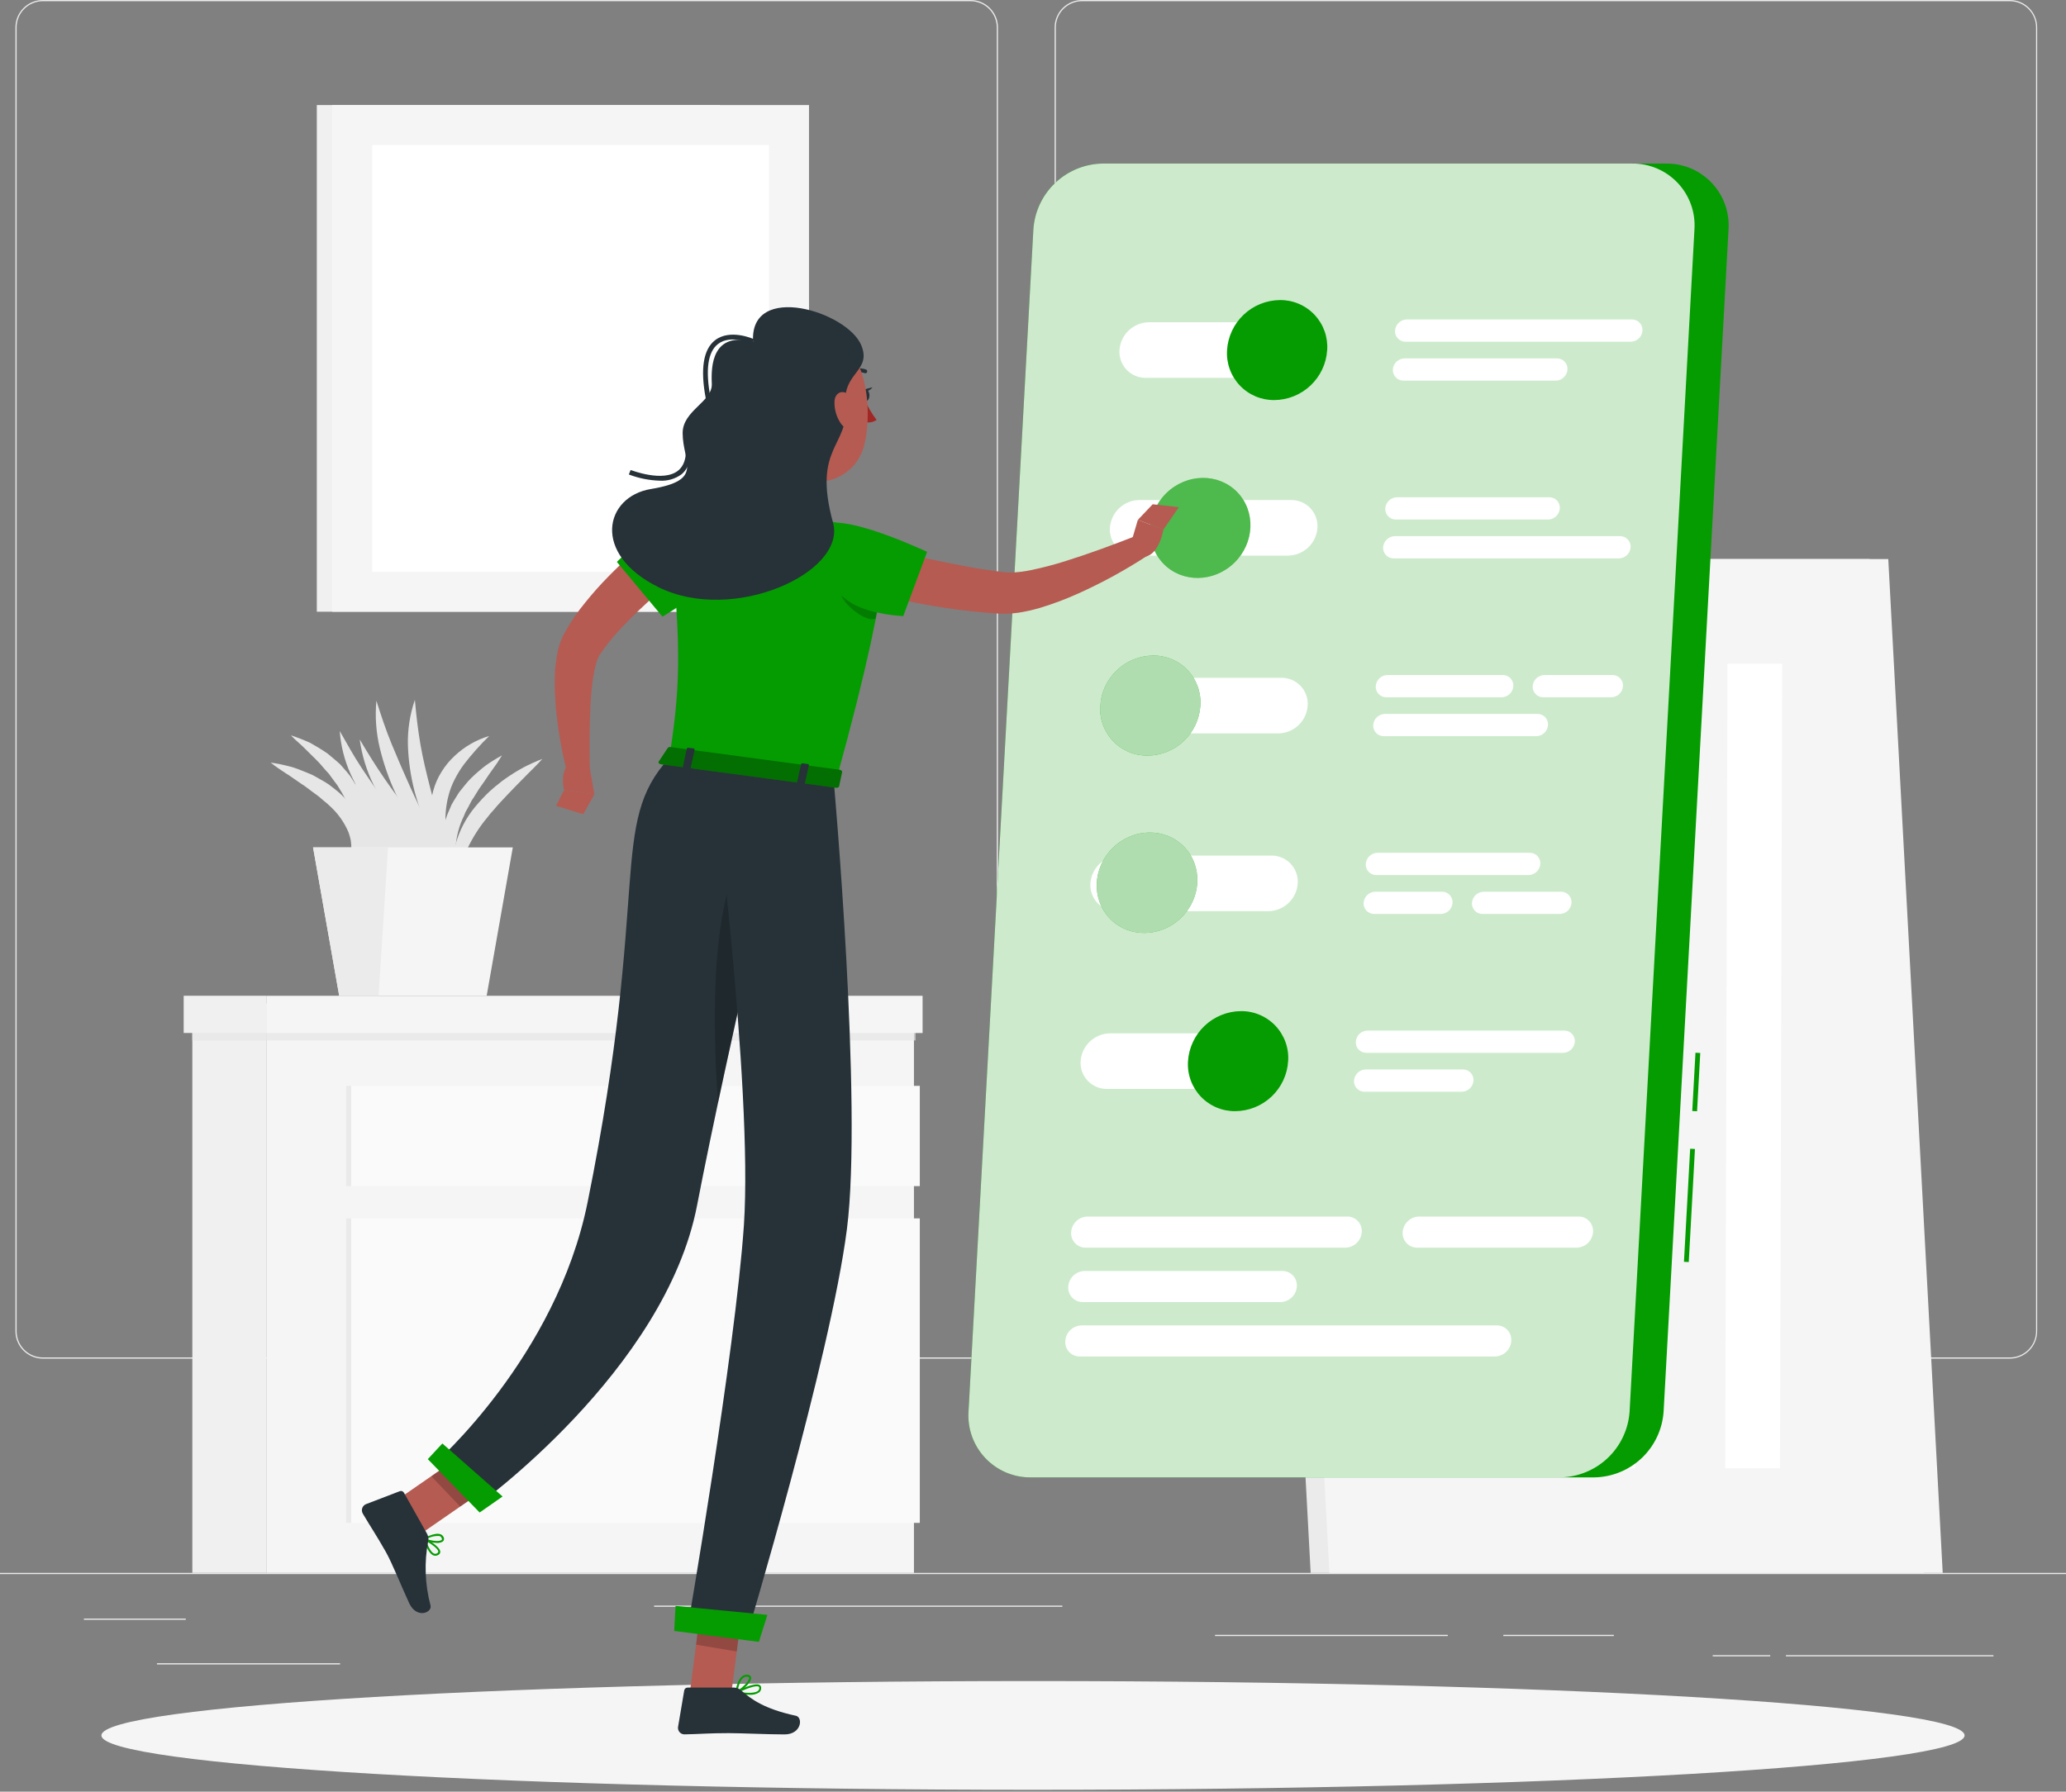 <svg width="430" height="373" viewBox="0 0 430 373" fill="none" xmlns="http://www.w3.org/2000/svg">
<rect x="0" y="0" width="430" height="373" fill="#808080" stroke="none"/>
<g clip-path="url(#clip0_284_7458)">
<path d="M465 327.45H-35V327.7H465V327.45Z" fill="#EBEBEB"/>
<path d="M38.67 336.97H17.46V337.22H38.67V336.97Z" fill="#EBEBEB"/>
<path d="M221.11 334.26H136.14V334.51H221.11V334.26Z" fill="#EBEBEB"/>
<path d="M70.78 346.26H32.67V346.51H70.78V346.26Z" fill="#EBEBEB"/>
<path d="M414.9 344.58H371.71V344.83H414.9V344.58Z" fill="#EBEBEB"/>
<path d="M368.44 344.58H356.47V344.83H368.44V344.58Z" fill="#EBEBEB"/>
<path d="M335.89 340.35H312.89V340.6H335.89V340.35Z" fill="#EBEBEB"/>
<path d="M301.33 340.35H252.89V340.6H301.33V340.35Z" fill="#EBEBEB"/>
<path d="M202 282.85H8.91C7.397 282.847 5.948 282.245 4.879 281.174C3.81 280.103 3.21 278.653 3.21 277.14V5.71C3.21 4.197 3.81 2.747 4.879 1.676C5.948 0.605 7.397 0.003 8.91 0L202 0C203.514 0 204.967 0.602 206.038 1.672C207.108 2.743 207.71 4.196 207.71 5.71V277.14C207.71 277.89 207.562 278.632 207.275 279.325C206.988 280.018 206.568 280.647 206.038 281.178C205.507 281.708 204.878 282.128 204.185 282.415C203.492 282.702 202.75 282.85 202 282.85ZM8.91 0.25C7.464 0.253 6.077 0.829 5.056 1.853C4.034 2.876 3.46 4.264 3.46 5.71V277.14C3.46 278.586 4.034 279.974 5.056 280.997C6.077 282.021 7.464 282.597 8.91 282.6H202C203.447 282.597 204.834 282.021 205.858 280.998C206.881 279.975 207.457 278.587 207.46 277.14V5.71C207.457 4.263 206.881 2.875 205.858 1.852C204.834 0.829 203.447 0.253 202 0.25H8.91Z" fill="#EBEBEB"/>
<path d="M418.31 282.85H225.21C223.696 282.847 222.246 282.245 221.175 281.175C220.105 280.104 219.503 278.654 219.5 277.14V5.71C219.503 4.196 220.105 2.746 221.175 1.675C222.246 0.605 223.696 0.003 225.21 0L418.31 0C419.821 0.005 421.268 0.609 422.335 1.679C423.401 2.75 424 4.199 424 5.71V277.14C424 278.651 423.401 280.1 422.335 281.171C421.268 282.241 419.821 282.845 418.31 282.85ZM225.21 0.25C223.763 0.253 222.375 0.829 221.352 1.852C220.329 2.875 219.753 4.263 219.75 5.71V277.14C219.753 278.587 220.329 279.975 221.352 280.998C222.375 282.021 223.763 282.597 225.21 282.6H418.31C419.757 282.597 421.145 282.021 422.168 280.998C423.191 279.975 423.767 278.587 423.77 277.14V5.71C423.767 4.263 423.191 2.875 422.168 1.852C421.145 0.829 419.757 0.253 418.31 0.25H225.21Z" fill="#EBEBEB"/>
<path d="M40.03 327.44H55.43L55.43 208.92H40.03L40.03 327.44Z" fill="#F0F0F0"/>
<path d="M190.22 208.93H55.43V327.45H190.22V208.93Z" fill="#F5F5F5"/>
<path d="M191.44 253.65H73.1V317.04H191.44V253.65Z" fill="#FAFAFA"/>
<path d="M191.44 226.06H73.1V246.93H191.44V226.06Z" fill="#FAFAFA"/>
<g style="mix-blend-mode:multiply" opacity="0.7">
<path d="M72.04 317.04H73.1L73.1 253.65H72.04L72.04 317.04Z" fill="#E6E6E6"/>
</g>
<g style="mix-blend-mode:multiply" opacity="0.7">
<path d="M72.04 246.92H73.1V226.05H72.04V246.92Z" fill="#E6E6E6"/>
</g>
<g style="mix-blend-mode:multiply" opacity="0.7">
<path d="M40.02 216.61L190.55 216.61V213.93L40.02 213.93V216.61Z" fill="#E6E6E6"/>
</g>
<path d="M38.23 215.05H55.43V207.3H38.23V215.05Z" fill="#F0F0F0"/>
<path d="M192.02 207.31H55.43V215.06H192.02V207.31Z" fill="#F5F5F5"/>
<path d="M95.85 184.55C94.992 183.32 94.49 181.877 94.4 180.38C94.27 178.869 94.402 177.347 94.79 175.88C95.573 172.983 96.971 170.288 98.89 167.98C99.825 166.851 100.827 165.779 101.89 164.77C102.45 164.3 102.99 163.77 103.56 163.36C104.107 162.887 104.681 162.446 105.28 162.04C106.458 161.218 107.68 160.46 108.94 159.77C110.221 159.108 111.536 158.514 112.88 157.99C111.88 159.11 110.88 160.09 109.88 161.08C108.88 162.07 107.93 163.08 106.93 164.08C105.93 165.08 105.05 166.08 104.09 167.08C103.62 167.57 103.2 168.08 102.76 168.6C102.297 169.088 101.863 169.602 101.46 170.14C99.768 172.164 98.346 174.399 97.23 176.79C96.676 177.986 96.26 179.24 95.99 180.53C95.702 181.851 95.654 183.213 95.85 184.55Z" fill="#E6E6E6"/>
<path d="M72.48 180.36C72.908 179.17 73.128 177.915 73.13 176.65C73.128 176.064 73.084 175.479 73 174.9C72.881 174.343 72.724 173.795 72.53 173.26C71.627 171.129 70.26 169.227 68.53 167.69C68.11 167.27 67.61 166.91 67.16 166.52C66.713 166.098 66.235 165.711 65.73 165.36C64.73 164.67 63.78 163.84 62.73 163.19C62.21 162.84 61.73 162.48 61.16 162.11C60.59 161.74 60.16 161.37 59.56 161.04C58.48 160.32 57.39 159.62 56.33 158.76C57.647 158.953 58.952 159.216 60.24 159.55C60.887 159.708 61.522 159.912 62.14 160.16C62.76 160.4 63.38 160.64 64 160.9L64.93 161.29C65.23 161.43 65.52 161.61 65.82 161.77C66.41 162.09 66.99 162.44 67.58 162.77C68.172 163.116 68.734 163.511 69.26 163.95C69.79 164.39 70.35 164.78 70.85 165.26C73.016 167.195 74.503 169.775 75.09 172.62C75.167 172.981 75.204 173.35 75.2 173.72C75.2 174.09 75.2 174.45 75.2 174.81C75.136 175.531 74.989 176.243 74.76 176.93C74.33 178.261 73.541 179.448 72.48 180.36Z" fill="#E6E6E6"/>
<path d="M73.55 180.36C74.085 177.705 74.15 174.977 73.74 172.3C73.329 169.776 72.472 167.345 71.21 165.12L70.21 163.47C69.84 162.94 69.42 162.47 69.05 161.91L68.47 161.11L67.8 160.38C67.36 159.89 66.92 159.38 66.49 158.87C65.55 157.87 64.56 156.98 63.6 155.98C62.64 154.98 61.53 154.15 60.54 153.08C61.9 153.53 63.235 154.05 64.54 154.64C65.79 155.34 67.03 156.08 68.22 156.91C68.78 157.37 69.35 157.84 69.9 158.32L70.73 159.05L71.47 159.88C71.95 160.44 72.47 161 72.9 161.58L74.1 163.49C75.606 166.125 76.38 169.115 76.34 172.15C76.332 175.118 75.352 178.002 73.55 180.36Z" fill="#E6E6E6"/>
<path d="M94.57 181.84C92.578 179.347 90.899 176.62 89.57 173.72C88.205 170.825 87.104 167.813 86.28 164.72C85.475 161.606 85.012 158.414 84.9 155.2C84.811 151.969 85.302 148.748 86.35 145.69C86.63 148.9 86.98 151.92 87.5 154.94C88.02 157.96 88.75 160.94 89.5 163.88C90.25 166.82 91.13 169.8 92 172.77C92.87 175.74 93.75 178.74 94.57 181.84Z" fill="#E6E6E6"/>
<path d="M93.53 181.34C91.15 179.051 89.028 176.509 87.2 173.76C85.345 171.034 83.716 168.161 82.33 165.17C80.939 162.156 79.844 159.015 79.06 155.79C78.277 152.548 78.034 149.2 78.34 145.88C79.34 149.05 80.34 152.05 81.56 155.01C82.78 157.97 84.04 160.87 85.35 163.78C86.66 166.69 88.07 169.56 89.46 172.46C90.85 175.36 92.24 178.29 93.53 181.34Z" fill="#E6E6E6"/>
<path d="M97.6 185.15C94.766 183.442 92.127 181.431 89.73 179.15C87.318 176.899 85.091 174.458 83.07 171.85C81.038 169.225 79.266 166.408 77.78 163.44C76.298 160.453 75.315 157.244 74.87 153.94C76.56 156.81 78.24 159.5 80.05 162.13C81.86 164.76 83.77 167.29 85.7 169.82C87.63 172.35 89.7 174.82 91.64 177.37C93.58 179.92 95.66 182.46 97.6 185.15Z" fill="#E6E6E6"/>
<path d="M91.48 180.79C88.745 179.424 86.203 177.702 83.92 175.67C81.619 173.657 79.523 171.423 77.66 169C75.79 166.554 74.21 163.899 72.95 161.09C71.692 158.276 70.933 155.264 70.71 152.19C72.24 154.87 73.64 157.42 75.26 159.86C76.88 162.3 78.53 164.67 80.26 166.98C81.99 169.29 83.86 171.57 85.74 173.85C87.62 176.13 89.58 178.4 91.48 180.79Z" fill="#E6E6E6"/>
<path d="M96.37 183.58C95.247 182.78 94.301 181.758 93.592 180.575C92.883 179.393 92.426 178.077 92.25 176.71C91.878 173.921 92.33 171.085 93.55 168.55L93.97 167.55L94.48 166.67L95.55 164.95C95.963 164.416 96.383 163.896 96.81 163.39C97.222 162.869 97.666 162.374 98.14 161.91C99.09 160.994 100.092 160.132 101.14 159.33C102.215 158.579 103.33 157.888 104.48 157.26C103.811 158.369 103.087 159.444 102.31 160.48C101.57 161.48 100.91 162.58 100.17 163.57C99.43 164.56 98.88 165.66 98.17 166.66L97.34 168.25L96.9 169.03L96.57 169.84C95.551 171.918 94.956 174.179 94.82 176.49C94.728 178.946 95.261 181.386 96.37 183.58Z" fill="#E6E6E6"/>
<path d="M94.52 180.38C92.506 178.42 91.044 175.965 90.28 173.26C89.44 170.461 89.399 167.482 90.16 164.66C90.539 163.247 91.129 161.898 91.91 160.66C92.664 159.431 93.587 158.314 94.65 157.34C96.685 155.425 99.141 154.014 101.82 153.22C99.942 155.046 98.198 157.005 96.6 159.08C95.863 160.065 95.214 161.112 94.66 162.21C94.105 163.271 93.672 164.392 93.37 165.55C92.74 167.902 92.561 170.352 92.84 172.77C93.129 175.359 93.692 177.91 94.52 180.38Z" fill="#E6E6E6"/>
<path d="M89.63 178.02L73.98 163L74.61 177.72L89.63 178.02Z" fill="#E6E6E6"/>
<path d="M106.73 176.42H65.16L70.6 207.31H101.29L106.73 176.42Z" fill="#F5F5F5"/>
<path d="M80.76 176.42H65.16L70.6 207.31H78.8L80.76 176.42Z" fill="#EBEBEB"/>
<path d="M149.85 21.87H65.94V127.35H149.85V21.87Z" fill="#F0F0F0"/>
<path d="M168.38 21.87H69.16V127.35H168.38V21.87Z" fill="#F5F5F5"/>
<path d="M77.47 30.18V119.04H160.07V30.18H77.47Z" fill="white"/>
<path d="M400.44 327.45H272.79L261.46 116.39H389.11L400.44 327.45Z" fill="#EBEBEB"/>
<path d="M404.34 327.45H276.69L265.36 116.39H393.01L404.34 327.45Z" fill="#F5F5F5"/>
<path d="M340.32 305.68H328.92L329.38 138.16H340.78L340.32 305.68Z" fill="white"/>
<path d="M370.47 305.68H359.07L359.54 138.16H370.93L370.47 305.68Z" fill="white"/>
<path d="M310.16 305.68H298.76L299.23 138.16H310.63L310.16 305.68Z" fill="white"/>
<path d="M215 372.61C322.082 372.61 408.89 367.542 408.89 361.29C408.89 355.038 322.082 349.97 215 349.97C107.917 349.97 21.11 355.038 21.11 361.29C21.11 367.542 107.917 372.61 215 372.61Z" fill="#F5F5F5"/>
<path d="M351.777 239.145L350.485 262.689L351.484 262.744L352.775 239.2L351.777 239.145Z" fill="#049C01"/>
<path d="M352.88 219.162L352.214 231.294L353.213 231.349L353.878 219.217L352.88 219.162Z" fill="#049C01"/>
<path d="M331.8 307.57H214.58C212.807 307.591 211.048 307.246 209.415 306.556C207.781 305.866 206.308 304.846 205.087 303.56C203.867 302.273 202.925 300.748 202.322 299.081C201.718 297.414 201.466 295.639 201.58 293.87L215.08 47.75C215.328 44.069 216.952 40.616 219.63 38.078C222.307 35.54 225.841 34.102 229.53 34.05H346.81C348.579 34.035 350.332 34.385 351.96 35.078C353.587 35.772 355.055 36.793 356.27 38.078C357.485 39.364 358.422 40.886 359.023 42.55C359.623 44.214 359.874 45.984 359.76 47.75L346.25 293.87C346.002 297.551 344.378 301.003 341.7 303.542C339.023 306.08 335.489 307.518 331.8 307.57Z" fill="#049C01"/>
<path opacity="0.8" d="M324.71 307.57H214.58C212.807 307.591 211.048 307.246 209.415 306.556C207.781 305.866 206.308 304.846 205.087 303.56C203.867 302.273 202.925 300.748 202.322 299.081C201.718 297.414 201.466 295.639 201.58 293.87L215.08 47.75C215.328 44.069 216.952 40.616 219.63 38.078C222.307 35.54 225.841 34.102 229.53 34.05H339.72C341.489 34.035 343.242 34.385 344.87 35.078C346.497 35.772 347.965 36.793 349.18 38.078C350.395 39.364 351.332 40.886 351.933 42.55C352.533 44.214 352.784 45.984 352.67 47.75L339.17 293.87C338.917 297.551 337.29 301.002 334.612 303.54C331.933 306.077 328.399 307.516 324.71 307.57Z" fill="white"/>
<path d="M270.13 78.659H238.5C237.751 78.672 237.006 78.529 236.315 78.24C235.623 77.95 234.999 77.52 234.482 76.977C233.965 76.433 233.566 75.789 233.311 75.083C233.056 74.378 232.95 73.628 233 72.879C233.105 71.325 233.791 69.867 234.921 68.795C236.051 67.722 237.543 67.114 239.1 67.09H270.73C271.477 67.084 272.217 67.232 272.904 67.525C273.591 67.819 274.21 68.251 274.723 68.794C275.235 69.337 275.63 69.981 275.883 70.684C276.135 71.387 276.24 72.134 276.19 72.879C276.086 74.426 275.405 75.877 274.284 76.947C273.162 78.017 271.68 78.628 270.13 78.659Z" fill="white"/>
<path d="M276.23 72.88C276.051 75.684 274.817 78.316 272.776 80.247C270.736 82.178 268.04 83.265 265.23 83.29C263.885 83.305 262.551 83.042 261.312 82.517C260.073 81.992 258.956 81.216 258.032 80.238C257.108 79.26 256.396 78.102 255.941 76.835C255.487 75.569 255.299 74.222 255.39 72.88C255.569 70.076 256.803 67.444 258.844 65.513C260.885 63.582 263.581 62.495 266.39 62.47C267.736 62.454 269.07 62.718 270.308 63.243C271.547 63.768 272.664 64.544 273.588 65.522C274.512 66.499 275.224 67.658 275.679 68.924C276.134 70.191 276.321 71.537 276.23 72.88Z" fill="#049C01"/>
<path d="M268.1 115.67H236.47C235.724 115.677 234.984 115.53 234.297 115.238C233.61 114.945 232.991 114.515 232.478 113.972C231.965 113.429 231.57 112.787 231.318 112.084C231.065 111.382 230.96 110.635 231.01 109.89C231.115 108.335 231.801 106.877 232.931 105.805C234.061 104.732 235.552 104.124 237.11 104.1H268.74C269.487 104.094 270.227 104.242 270.914 104.536C271.601 104.829 272.22 105.261 272.733 105.804C273.245 106.348 273.64 106.991 273.892 107.694C274.145 108.397 274.25 109.144 274.2 109.89C274.095 111.443 273.409 112.9 272.279 113.971C271.148 115.042 269.657 115.648 268.1 115.67Z" fill="white"/>
<path d="M256.895 117.167C261.131 113.046 261.402 106.455 257.501 102.445C253.6 98.434 247.004 98.524 242.768 102.644C238.532 106.765 238.261 113.356 242.162 117.367C246.063 121.377 252.659 121.287 256.895 117.167Z" fill="#049C01"/>
<path opacity="0.3" d="M256.895 117.167C261.131 113.046 261.402 106.455 257.501 102.445C253.6 98.434 247.004 98.524 242.768 102.644C238.532 106.765 238.261 113.356 242.162 117.367C246.063 121.377 252.659 121.287 256.895 117.167Z" fill="#FAFAFA"/>
<path d="M232.41 189.69H264C265.557 189.668 267.048 189.062 268.178 187.991C269.309 186.92 269.995 185.463 270.1 183.91C270.149 183.164 270.044 182.415 269.791 181.712C269.538 181.008 269.142 180.364 268.629 179.821C268.115 179.277 267.495 178.845 266.807 178.553C266.119 178.26 265.378 178.113 264.63 178.12H233.05C231.491 178.144 229.998 178.752 228.867 179.824C227.735 180.897 227.047 182.355 226.94 183.91C226.893 184.655 227 185.402 227.255 186.103C227.509 186.805 227.905 187.447 228.418 187.989C228.931 188.531 229.55 188.962 230.237 189.255C230.924 189.547 231.663 189.695 232.41 189.69Z" fill="white"/>
<path d="M245.827 191.066C250.082 186.93 250.357 180.311 246.44 176.283C242.524 172.255 235.9 172.343 231.645 176.479C227.391 180.616 227.116 187.235 231.032 191.263C234.949 195.291 241.573 195.203 245.827 191.066Z" fill="#049C01"/>
<path opacity="0.7" d="M245.827 191.066C250.082 186.93 250.357 180.311 246.44 176.283C242.524 172.255 235.9 172.343 231.645 176.479C227.391 180.616 227.116 187.235 231.032 191.263C234.949 195.291 241.573 195.203 245.827 191.066Z" fill="#FAFAFA"/>
<path d="M262 226.7H230.38C229.634 226.705 228.894 226.557 228.207 226.265C227.521 225.972 226.901 225.541 226.388 224.999C225.875 224.457 225.479 223.815 225.225 223.113C224.971 222.411 224.863 221.665 224.91 220.92C225.018 219.364 225.705 217.906 226.837 216.834C227.968 215.762 229.461 215.153 231.02 215.13H262.64C263.388 215.122 264.129 215.27 264.817 215.563C265.505 215.855 266.126 216.287 266.639 216.83C267.153 217.374 267.548 218.018 267.802 218.721C268.055 219.425 268.16 220.173 268.11 220.92C268.005 222.475 267.317 223.933 266.185 225.004C265.053 226.075 263.559 226.681 262 226.7Z" fill="white"/>
<path d="M268.11 220.92C267.931 223.724 266.697 226.356 264.656 228.287C262.615 230.218 259.919 231.305 257.11 231.33C255.764 231.345 254.43 231.082 253.19 230.557C251.951 230.032 250.834 229.256 249.909 228.278C248.984 227.301 248.271 226.142 247.815 224.876C247.359 223.61 247.17 222.263 247.26 220.92C247.444 218.117 248.679 215.486 250.718 213.554C252.758 211.622 255.451 210.531 258.26 210.5C259.607 210.484 260.942 210.748 262.182 211.273C263.422 211.799 264.54 212.576 265.465 213.554C266.39 214.533 267.103 215.693 267.558 216.96C268.013 218.228 268.201 219.576 268.11 220.92Z" fill="#049C01"/>
<path d="M234.44 152.68H266.07C267.627 152.658 269.119 152.052 270.249 150.981C271.379 149.91 272.065 148.453 272.17 146.9C272.22 146.153 272.115 145.405 271.862 144.701C271.609 143.998 271.213 143.354 270.699 142.81C270.186 142.267 269.565 141.835 268.877 141.543C268.189 141.25 267.448 141.102 266.7 141.11H235.08C233.523 141.134 232.031 141.742 230.901 142.815C229.771 143.887 229.085 145.345 228.98 146.9C228.931 147.644 229.035 148.392 229.288 149.094C229.541 149.796 229.936 150.439 230.448 150.982C230.961 151.524 231.58 151.955 232.267 152.248C232.954 152.54 233.694 152.687 234.44 152.68Z" fill="white"/>
<path d="M229 146.9C228.909 148.242 229.096 149.589 229.551 150.855C230.006 152.121 230.718 153.28 231.642 154.258C232.566 155.236 233.683 156.012 234.922 156.537C236.16 157.062 237.495 157.325 238.84 157.31C241.649 157.285 244.345 156.198 246.386 154.267C248.427 152.335 249.661 149.703 249.84 146.9C249.931 145.557 249.743 144.209 249.289 142.943C248.834 141.676 248.122 140.517 247.198 139.538C246.274 138.559 245.158 137.782 243.919 137.256C242.68 136.73 241.346 136.465 240 136.48C237.19 136.507 234.494 137.596 232.453 139.529C230.413 141.462 229.179 144.095 229 146.9Z" fill="#049C01"/>
<path opacity="0.7" d="M229 146.9C228.909 148.242 229.096 149.589 229.551 150.855C230.006 152.121 230.718 153.28 231.642 154.258C232.566 155.236 233.683 156.012 234.922 156.537C236.16 157.062 237.495 157.325 238.84 157.31C241.649 157.285 244.345 156.198 246.386 154.267C248.427 152.335 249.661 149.703 249.84 146.9C249.931 145.557 249.743 144.209 249.289 142.943C248.834 141.676 248.122 140.517 247.198 139.538C246.274 138.559 245.158 137.782 243.919 137.256C242.68 136.73 241.346 136.465 240 136.48C237.19 136.507 234.494 137.596 232.453 139.529C230.413 141.462 229.179 144.095 229 146.9Z" fill="#FAFAFA"/>
<path d="M339.41 71.14H292.53C292.232 71.142 291.937 71.082 291.663 70.965C291.389 70.848 291.142 70.676 290.938 70.459C290.733 70.243 290.575 69.986 290.474 69.706C290.373 69.425 290.331 69.127 290.35 68.83C290.393 68.208 290.667 67.624 291.119 67.195C291.57 66.765 292.167 66.521 292.79 66.51H339.67C339.969 66.509 340.264 66.57 340.538 66.688C340.812 66.806 341.059 66.98 341.263 67.197C341.468 67.414 341.625 67.672 341.726 67.953C341.827 68.233 341.869 68.532 341.85 68.83C341.81 69.452 341.536 70.035 341.084 70.464C340.631 70.892 340.033 71.133 339.41 71.14Z" fill="white"/>
<path d="M323.79 79.24H292.09C291.791 79.242 291.496 79.182 291.221 79.065C290.947 78.948 290.699 78.776 290.494 78.56C290.289 78.343 290.13 78.087 290.028 77.806C289.926 77.526 289.882 77.228 289.9 76.93C289.942 76.308 290.217 75.725 290.668 75.295C291.12 74.865 291.717 74.621 292.34 74.61H324.05C324.349 74.608 324.646 74.668 324.921 74.785C325.196 74.903 325.444 75.076 325.65 75.293C325.855 75.511 326.014 75.769 326.115 76.05C326.217 76.332 326.259 76.631 326.24 76.93C326.197 77.553 325.921 78.136 325.467 78.564C325.013 78.993 324.414 79.234 323.79 79.24Z" fill="white"/>
<path d="M325.37 219.18H284.37C284.072 219.182 283.777 219.122 283.503 219.005C283.229 218.888 282.982 218.716 282.777 218.499C282.573 218.283 282.415 218.026 282.314 217.746C282.213 217.465 282.171 217.167 282.19 216.87C282.23 216.247 282.504 215.662 282.956 215.232C283.408 214.802 284.006 214.559 284.63 214.55H325.58C325.879 214.548 326.176 214.608 326.451 214.725C326.726 214.843 326.974 215.016 327.18 215.233C327.385 215.451 327.544 215.709 327.645 215.99C327.747 216.272 327.789 216.571 327.77 216.87C327.728 217.484 327.459 218.061 327.016 218.488C326.572 218.915 325.985 219.161 325.37 219.18Z" fill="white"/>
<path d="M304.21 227.28H284C283.702 227.282 283.406 227.222 283.132 227.105C282.857 226.989 282.609 226.816 282.404 226.6C282.199 226.383 282.04 226.127 281.938 225.847C281.836 225.566 281.792 225.268 281.81 224.97C281.852 224.348 282.127 223.765 282.578 223.335C283.03 222.905 283.627 222.661 284.25 222.65H304.49C304.789 222.648 305.086 222.708 305.361 222.825C305.636 222.943 305.884 223.116 306.09 223.333C306.295 223.551 306.454 223.809 306.555 224.09C306.657 224.372 306.699 224.671 306.68 224.97C306.637 225.596 306.358 226.183 305.9 226.611C305.441 227.04 304.838 227.279 304.21 227.28Z" fill="white"/>
<path d="M337.19 111.62H290.31C289.687 111.631 289.09 111.875 288.639 112.305C288.187 112.734 287.913 113.318 287.87 113.94C287.852 114.238 287.896 114.536 287.998 114.816C288.1 115.097 288.259 115.353 288.464 115.57C288.669 115.786 288.917 115.958 289.192 116.075C289.466 116.192 289.762 116.252 290.06 116.25H336.94C337.562 116.241 338.159 115.999 338.611 115.571C339.063 115.143 339.337 114.561 339.38 113.94C339.399 113.641 339.357 113.342 339.255 113.06C339.154 112.778 338.995 112.521 338.79 112.303C338.584 112.086 338.336 111.913 338.061 111.795C337.786 111.677 337.489 111.618 337.19 111.62Z" fill="white"/>
<path d="M322.46 103.52H290.76C290.137 103.531 289.54 103.775 289.088 104.205C288.637 104.634 288.362 105.218 288.32 105.84C288.301 106.137 288.343 106.435 288.444 106.715C288.545 106.996 288.703 107.252 288.907 107.469C289.112 107.686 289.359 107.858 289.633 107.975C289.907 108.092 290.202 108.152 290.5 108.15H322.21C322.832 108.141 323.429 107.899 323.881 107.471C324.333 107.043 324.607 106.461 324.65 105.84C324.669 105.541 324.627 105.241 324.525 104.96C324.424 104.678 324.265 104.421 324.06 104.203C323.854 103.985 323.606 103.812 323.331 103.695C323.056 103.577 322.759 103.518 322.46 103.52Z" fill="white"/>
<path d="M312.52 145.16H288.52C288.222 145.162 287.927 145.102 287.653 144.985C287.379 144.868 287.132 144.696 286.927 144.479C286.723 144.263 286.565 144.006 286.464 143.726C286.363 143.445 286.321 143.147 286.34 142.85C286.38 142.227 286.654 141.642 287.106 141.212C287.558 140.782 288.156 140.539 288.78 140.53H312.78C313.079 140.528 313.376 140.588 313.651 140.705C313.926 140.823 314.174 140.996 314.38 141.213C314.585 141.431 314.744 141.689 314.845 141.97C314.947 142.252 314.989 142.551 314.97 142.85C314.927 143.473 314.651 144.056 314.197 144.484C313.743 144.913 313.144 145.154 312.52 145.16Z" fill="white"/>
<path d="M335.35 145.16H321.19C320.892 145.162 320.596 145.102 320.321 144.985C320.047 144.868 319.799 144.696 319.594 144.48C319.389 144.263 319.23 144.007 319.128 143.726C319.026 143.446 318.982 143.148 319 142.85C319.042 142.228 319.317 141.644 319.768 141.215C320.22 140.785 320.817 140.541 321.44 140.53H335.61C335.908 140.529 336.204 140.59 336.478 140.708C336.752 140.826 336.999 140.999 337.203 141.217C337.408 141.434 337.565 141.692 337.666 141.972C337.767 142.253 337.809 142.552 337.79 142.85C337.747 143.471 337.473 144.053 337.021 144.481C336.569 144.909 335.972 145.151 335.35 145.16Z" fill="white"/>
<path d="M319.73 153.26H288C287.702 153.262 287.406 153.202 287.132 153.085C286.857 152.968 286.609 152.796 286.404 152.58C286.199 152.363 286.04 152.107 285.938 151.827C285.836 151.546 285.792 151.248 285.81 150.95C285.852 150.328 286.127 149.745 286.578 149.315C287.03 148.885 287.627 148.641 288.25 148.63H320C320.299 148.628 320.596 148.688 320.871 148.805C321.146 148.923 321.394 149.096 321.6 149.313C321.805 149.531 321.964 149.789 322.065 150.07C322.167 150.352 322.209 150.651 322.19 150.95C322.147 151.574 321.87 152.159 321.414 152.588C320.957 153.016 320.356 153.256 319.73 153.26Z" fill="white"/>
<path d="M280 259.74H226C225.581 259.749 225.164 259.671 224.777 259.51C224.39 259.349 224.042 259.108 223.753 258.804C223.465 258.5 223.244 258.138 223.104 257.743C222.964 257.348 222.908 256.928 222.94 256.51C223 255.639 223.385 254.823 224.018 254.223C224.652 253.623 225.488 253.283 226.36 253.27H280.36C280.78 253.26 281.197 253.339 281.585 253.5C281.973 253.662 282.322 253.904 282.611 254.209C282.899 254.515 283.12 254.877 283.26 255.274C283.399 255.67 283.454 256.091 283.42 256.51C283.362 257.38 282.978 258.197 282.343 258.795C281.709 259.394 280.872 259.732 280 259.74Z" fill="white"/>
<path d="M328.14 259.74H295C294.581 259.749 294.164 259.671 293.777 259.51C293.39 259.349 293.042 259.108 292.753 258.804C292.465 258.5 292.244 258.138 292.104 257.743C291.964 257.348 291.908 256.928 291.94 256.51C292 255.639 292.385 254.823 293.018 254.223C293.652 253.623 294.488 253.283 295.36 253.27H328.5C328.92 253.26 329.337 253.339 329.725 253.5C330.113 253.662 330.462 253.904 330.751 254.209C331.039 254.515 331.26 254.877 331.4 255.274C331.539 255.67 331.594 256.091 331.56 256.51C331.5 257.379 331.115 258.194 330.481 258.793C329.847 259.391 329.012 259.729 328.14 259.74Z" fill="white"/>
<path d="M266.5 271.07H225.4C224.981 271.08 224.564 271.001 224.177 270.84C223.79 270.679 223.442 270.438 223.153 270.134C222.865 269.83 222.644 269.468 222.503 269.073C222.363 268.678 222.308 268.258 222.34 267.84C222.398 266.969 222.782 266.151 223.416 265.551C224.05 264.95 224.887 264.611 225.76 264.6H266.85C267.27 264.59 267.687 264.669 268.075 264.831C268.463 264.992 268.812 265.234 269.101 265.539C269.389 265.845 269.61 266.207 269.75 266.604C269.889 267 269.944 267.421 269.91 267.84C269.852 268.709 269.469 269.524 268.837 270.122C268.205 270.721 267.37 271.059 266.5 271.07Z" fill="white"/>
<path d="M311.13 282.4H224.78C224.361 282.409 223.945 282.331 223.558 282.17C223.171 282.008 222.822 281.768 222.534 281.464C222.245 281.159 222.024 280.798 221.884 280.403C221.744 280.008 221.688 279.588 221.72 279.17C221.778 278.3 222.161 277.484 222.793 276.884C223.424 276.283 224.259 275.943 225.13 275.93H311.48C311.9 275.92 312.318 275.998 312.705 276.16C313.093 276.322 313.443 276.563 313.731 276.869C314.02 277.174 314.241 277.537 314.38 277.933C314.519 278.33 314.574 278.751 314.54 279.17C314.483 280.038 314.099 280.853 313.467 281.452C312.835 282.05 312.001 282.389 311.13 282.4Z" fill="white"/>
<path d="M300.13 185.64H286.25C285.627 185.651 285.03 185.895 284.578 186.325C284.127 186.754 283.852 187.338 283.81 187.96C283.792 188.258 283.836 188.556 283.938 188.836C284.04 189.117 284.199 189.373 284.404 189.59C284.609 189.806 284.857 189.978 285.132 190.095C285.406 190.212 285.702 190.272 286 190.27H299.88C300.502 190.261 301.099 190.019 301.551 189.591C302.003 189.163 302.277 188.581 302.32 187.96C302.339 187.661 302.297 187.362 302.195 187.08C302.094 186.798 301.935 186.541 301.73 186.323C301.524 186.106 301.276 185.933 301.001 185.815C300.726 185.697 300.429 185.638 300.13 185.64Z" fill="white"/>
<path d="M324.89 185.64H308.8C308.177 185.651 307.58 185.895 307.128 186.325C306.677 186.754 306.402 187.338 306.36 187.96C306.342 188.258 306.386 188.556 306.488 188.836C306.59 189.117 306.749 189.373 306.954 189.59C307.159 189.806 307.407 189.978 307.681 190.095C307.956 190.212 308.251 190.272 308.55 190.27H324.64C325.262 190.261 325.859 190.019 326.311 189.591C326.763 189.163 327.037 188.581 327.08 187.96C327.099 187.661 327.057 187.362 326.955 187.08C326.854 186.798 326.695 186.541 326.49 186.323C326.284 186.106 326.036 185.933 325.761 185.815C325.486 185.697 325.189 185.638 324.89 185.64Z" fill="white"/>
<path d="M318.4 177.54H286.7C286.076 177.548 285.478 177.792 285.026 178.222C284.574 178.652 284.3 179.237 284.26 179.86C284.241 180.157 284.283 180.455 284.384 180.735C284.485 181.016 284.643 181.272 284.847 181.489C285.052 181.706 285.299 181.878 285.573 181.995C285.847 182.112 286.142 182.172 286.44 182.17H318.15C318.772 182.161 319.369 181.919 319.821 181.491C320.273 181.063 320.547 180.481 320.59 179.86C320.609 179.561 320.567 179.261 320.465 178.98C320.364 178.698 320.205 178.441 320 178.223C319.794 178.005 319.546 177.832 319.271 177.715C318.996 177.597 318.699 177.538 318.4 177.54Z" fill="white"/>
<path d="M143 118.17C139.73 120.89 136.35 123.84 133.24 126.8C131.68 128.29 130.16 129.8 128.75 131.36C127.384 132.824 126.134 134.392 125.01 136.05L124.82 136.32L124.73 136.48C124.65 136.611 124.58 136.748 124.52 136.89C124.38 137.2 124.25 137.58 124.11 137.99C123.844 138.902 123.636 139.831 123.49 140.77C123.178 142.857 122.977 144.96 122.89 147.07C122.68 151.39 122.68 155.89 122.76 160.31L118.08 161.01C116.907 156.482 116.104 151.867 115.68 147.21C115.457 144.796 115.4 142.371 115.51 139.95C115.585 138.623 115.748 137.304 116 136C116.142 135.274 116.333 134.56 116.57 133.86C116.72 133.48 116.83 133.12 117.03 132.71L117.31 132.11L117.56 131.66C118.784 129.447 120.214 127.355 121.83 125.41C123.328 123.543 124.92 121.754 126.6 120.05C129.889 116.677 133.403 113.533 137.12 110.64L143 118.17Z" fill="#B55B52"/>
<path d="M141.25 106.18C136.13 109.18 128.39 116.98 128.39 116.98L137.88 128.38C137.88 128.38 151.35 120.3 152.99 115.84C155.73 108.36 146.09 103.32 141.25 106.18Z" fill="#049C01"/>
<path d="M122.54 158.61L123.7 165.39L117.41 164.48C117.41 164.48 116.12 159.88 119.41 158.29L122.54 158.61Z" fill="#B55B52"/>
<path d="M121.38 169.51L115.72 167.75L117.41 164.48L123.7 165.39L121.38 169.51Z" fill="#B55B52"/>
<path d="M179.32 82.27C179.32 82.96 179.7 83.52 180.16 83.53C180.62 83.54 180.97 82.98 180.96 82.29C180.95 81.6 180.58 81.04 180.12 81.04C179.66 81.04 179.31 81.58 179.32 82.27Z" fill="#263238"/>
<path d="M179.92 81.07L181.59 80.62C181.59 80.62 180.75 81.9 179.92 81.07Z" fill="#263238"/>
<path d="M179.91 83C180.552 84.582 181.407 86.069 182.45 87.42C182.094 87.666 181.689 87.831 181.262 87.905C180.836 87.98 180.399 87.961 179.98 87.85L179.91 83Z" fill="#A02724"/>
<path d="M180.19 77.69C180.125 77.709 180.055 77.709 179.99 77.69C179.497 77.51 178.969 77.448 178.448 77.509C177.927 77.57 177.428 77.751 176.99 78.04C176.948 78.08 176.898 78.111 176.844 78.13C176.789 78.15 176.731 78.158 176.673 78.153C176.615 78.149 176.559 78.132 176.508 78.104C176.457 78.076 176.413 78.038 176.378 77.991C176.343 77.945 176.318 77.892 176.306 77.835C176.293 77.779 176.292 77.72 176.304 77.663C176.315 77.606 176.339 77.552 176.372 77.505C176.406 77.458 176.45 77.419 176.5 77.39C177.04 77.026 177.658 76.795 178.304 76.713C178.95 76.632 179.606 76.702 180.22 76.92C180.321 76.954 180.405 77.027 180.454 77.122C180.502 77.217 180.512 77.328 180.48 77.43C180.458 77.494 180.419 77.552 180.369 77.597C180.318 77.643 180.256 77.675 180.19 77.69Z" fill="#263238"/>
<path d="M158.94 89.61C159.4 94.78 157.67 103.25 153.77 106.13C153.77 106.13 156.71 111.57 166.13 112.84C176.5 114.23 171.63 108.39 171.63 108.39C166.12 106.29 166.7 102.15 168.1 98.39L158.94 89.61Z" fill="#B55B52"/>
<path d="M177.35 112.41C182.28 113.76 187.46 115.05 192.54 116.19C195.1 116.75 197.66 117.25 200.22 117.75C202.78 118.25 205.35 118.65 207.9 118.98L208.9 119.11L209.56 119.17C210.06 119.2 210.56 119.2 211.06 119.17C212.223 119.094 213.379 118.937 214.52 118.7C216.996 118.192 219.443 117.551 221.85 116.78C226.78 115.24 231.78 113.38 236.67 111.46L238.89 115.63C234.281 118.647 229.443 121.298 224.42 123.56C221.822 124.734 219.149 125.736 216.42 126.56C214.96 126.988 213.473 127.322 211.97 127.56C211.141 127.674 210.306 127.741 209.47 127.76C209.03 127.76 208.53 127.76 208.11 127.76L207.11 127.69C201.603 127.309 196.125 126.58 190.71 125.51C185.311 124.504 179.97 123.209 174.71 121.63L177.35 112.41Z" fill="#B55B52"/>
<path d="M235.37 113.15L236.82 108.23L242.15 110.23C242.15 110.23 240.93 117.61 236.36 115.57L235.37 113.15Z" fill="#B55B52"/>
<path d="M239.91 104.98L245.35 105.59L242.15 110.24L236.82 108.23L239.91 104.98Z" fill="#B55B52"/>
<path d="M143.64 351.92L152.21 352.55L154.76 332.87L146.19 332.24L143.64 351.92Z" fill="#B55B52"/>
<path d="M80.44 313.77L86.26 320.23L102.52 308.99L96.7 302.53L80.44 313.77Z" fill="#B55B52"/>
<path d="M90.57 323.89C90.464 323.884 90.36 323.863 90.26 323.83C89.26 323.5 88.51 321.57 88.18 320.45C88.168 320.412 88.169 320.371 88.181 320.334C88.194 320.296 88.218 320.263 88.25 320.24C88.282 320.218 88.321 320.207 88.36 320.207C88.399 320.207 88.437 320.218 88.47 320.24C88.78 320.41 91.54 321.91 91.63 323.01C91.64 323.13 91.618 323.25 91.567 323.358C91.516 323.467 91.438 323.561 91.34 323.63C91.118 323.798 90.848 323.889 90.57 323.89ZM88.72 320.82C89.22 322.3 89.83 323.26 90.39 323.45C90.511 323.485 90.64 323.487 90.762 323.457C90.885 323.428 90.998 323.366 91.09 323.28C91.134 323.251 91.171 323.211 91.195 323.163C91.22 323.116 91.232 323.063 91.23 323.01C91.18 322.43 89.81 321.45 88.72 320.82Z" fill="#049C01"/>
<path d="M90.9 321.21C89.987 321.194 89.088 320.976 88.27 320.57C88.24 320.55 88.215 320.524 88.198 320.492C88.18 320.461 88.171 320.426 88.17 320.39C88.169 320.354 88.179 320.318 88.199 320.288C88.218 320.258 88.247 320.234 88.28 320.22C88.36 320.17 90.48 318.99 91.65 319.4C91.803 319.448 91.943 319.53 92.06 319.639C92.178 319.748 92.27 319.881 92.33 320.03C92.41 320.172 92.438 320.338 92.409 320.499C92.38 320.659 92.295 320.805 92.17 320.91C91.792 321.149 91.345 321.255 90.9 321.21ZM88.82 320.39C89.82 320.8 91.46 320.99 91.91 320.6C91.98 320.54 92.06 320.43 91.91 320.19C91.875 320.093 91.817 320.006 91.743 319.935C91.668 319.863 91.578 319.811 91.48 319.78C90.552 319.707 89.624 319.92 88.82 320.39Z" fill="#049C01"/>
<path d="M88.87 319.28L84.07 310.76C83.991 310.613 83.861 310.499 83.705 310.44C83.549 310.381 83.376 310.381 83.22 310.44L76.13 313.16C75.954 313.239 75.796 313.354 75.667 313.498C75.538 313.642 75.441 313.812 75.383 313.996C75.324 314.18 75.305 314.374 75.327 314.566C75.349 314.758 75.412 314.944 75.51 315.11C77.24 318.05 78.21 319.39 80.32 323.11C81.62 325.41 83.62 330.43 85.16 333.75C86.7 337.07 89.96 335.75 89.61 334.25C88.434 329.85 88.27 325.242 89.13 320.77C89.215 320.258 89.124 319.732 88.87 319.28Z" fill="#263238"/>
<path d="M155.94 352.83C155.032 352.813 154.128 352.709 153.24 352.52C153.198 352.513 153.16 352.493 153.131 352.462C153.102 352.431 153.084 352.392 153.08 352.35C153.075 352.308 153.083 352.265 153.103 352.228C153.122 352.19 153.153 352.159 153.19 352.14C153.58 351.94 157.06 350.19 158.09 350.78C158.187 350.833 158.269 350.911 158.326 351.006C158.384 351.101 158.417 351.209 158.42 351.32C158.438 351.506 158.412 351.694 158.342 351.868C158.272 352.042 158.162 352.197 158.02 352.32C157.403 352.718 156.671 352.897 155.94 352.83ZM153.94 352.24C155.83 352.55 157.24 352.47 157.78 352C157.871 351.919 157.94 351.818 157.984 351.705C158.027 351.592 158.043 351.47 158.03 351.35C158.031 351.306 158.021 351.262 158 351.224C157.979 351.185 157.948 351.152 157.91 351.13C157.32 350.81 155.35 351.56 153.92 352.24H153.94Z" fill="#049C01"/>
<path d="M153.28 352.53C153.251 352.53 153.222 352.524 153.196 352.512C153.169 352.501 153.146 352.483 153.127 352.461C153.108 352.439 153.094 352.414 153.086 352.386C153.077 352.358 153.076 352.329 153.08 352.3C153.08 352.15 153.49 348.65 155.41 348.65H155.58C156.13 348.71 156.29 348.99 156.33 349.22C156.49 350.22 154.41 352.04 153.33 352.51L153.28 352.53ZM155.42 349.05C154.18 349.05 153.69 351.05 153.54 351.96C154.61 351.32 156.02 349.86 155.93 349.28C155.93 349.28 155.93 349.09 155.54 349.06L155.42 349.05Z" fill="#049C01"/>
<path d="M152.75 351.33H143.11C142.942 351.33 142.78 351.389 142.652 351.497C142.524 351.605 142.438 351.754 142.41 351.92L141.12 359.54C141.094 359.731 141.11 359.925 141.165 360.109C141.221 360.294 141.315 360.464 141.442 360.609C141.569 360.754 141.726 360.87 141.901 360.95C142.077 361.029 142.267 361.07 142.46 361.07C145.82 361.01 147.46 360.81 151.68 360.81C154.28 360.81 159.68 361.08 163.27 361.08C166.86 361.08 167.15 357.52 165.66 357.2C158.98 355.75 156.38 353.76 154.17 351.86C153.774 351.521 153.271 351.333 152.75 351.33Z" fill="#263238"/>
<path opacity="0.2" d="M154.76 332.88L153.34 343.81L144.87 342.39L146.18 332.24L154.76 332.88Z" fill="black"/>
<path opacity="0.2" d="M96.69 302.54L102.51 308.99L95.79 313.64L89.76 307.32L96.69 302.54Z" fill="black"/>
<path d="M139.32 157.78C146.03 158.67 160.26 160.59 174.03 162.44C187.48 113.75 183.51 112.44 183.51 112.44C180.91 111.222 178.238 110.163 175.51 109.27L175.04 109.12C172.8 108.45 172.33 108.36 169.34 107.67C164.21 106.77 159.45 106.07 153.57 105.56L152.45 105.47C151.39 105.4 150.34 105.35 149.32 105.31C148.64 105.31 147.95 105.31 147.32 105.31H145.1H143.94C143.271 105.325 142.613 105.48 142.007 105.764C141.401 106.047 140.861 106.455 140.422 106.959C139.982 107.464 139.653 108.054 139.454 108.693C139.256 109.332 139.193 110.005 139.27 110.67C142.21 136.25 141.27 144.67 139.32 157.78Z" fill="#049C01"/>
<path opacity="0.2" d="M175 123.45C175.24 125.71 180.46 129.84 182.27 128.73C182.79 126.02 183.17 123.73 183.44 121.88C180.82 121.69 175.69 118.8 175 123.45Z" fill="black"/>
<path d="M169.37 112.09C169.12 104.09 188.51 112.9 192.96 114.88L188 128.26C188 128.26 181.51 128.03 177.38 125.65C175.037 124.218 173.081 122.233 171.684 119.869C170.288 117.504 169.493 114.833 169.37 112.09Z" fill="#049C01"/>
<path d="M156 80.06C156.64 88.52 156.73 92.06 161.11 96.5C167.68 103.12 178.03 100.78 179.95 92.37C181.68 84.8 180.34 72.24 171.95 68.76C170.149 67.95 168.168 67.624 166.202 67.815C164.237 68.007 162.355 68.707 160.744 69.849C159.133 70.991 157.847 72.533 157.015 74.324C156.183 76.115 155.833 78.092 156 80.06Z" fill="#B55B52"/>
<path d="M156.74 71.12C148.24 68.99 147.97 76.12 148.15 79.88C148.33 83.64 142.08 85.44 142.08 90.15C142.08 96.29 146.71 99.95 135.45 101.81C125.92 103.38 122.98 115.29 137.08 122.26C152.69 129.96 176.24 119.12 173.38 108.81C169 92.89 176.87 93 176 84.07C175.35 77.6 181.47 77.28 179.27 71.9C176.37 64.83 156 58.63 156.74 71.12Z" fill="#263238"/>
<path d="M146.9 83C145.73 76.85 146.37 72.76 148.8 70.85C151.93 68.39 156.74 70.53 156.94 70.62L156.53 71.53C156.53 71.53 152.06 69.53 149.41 71.64C147.3 73.3 146.79 77.06 147.88 82.81L146.9 83Z" fill="#263238"/>
<path d="M137.29 100.07C135.096 100.002 132.929 99.566 130.88 98.78L131.25 97.85C131.32 97.85 138.06 100.52 141.18 97.94C142.7 96.68 143.13 94.31 142.47 90.94L143.47 90.75C144.21 94.54 143.66 97.23 141.84 98.75C140.523 99.706 138.914 100.172 137.29 100.07Z" fill="#263238"/>
<path d="M173.69 83.46C173.61 85.038 174.019 86.602 174.86 87.94C176.02 89.82 177.59 89.48 178.1 87.87C178.56 86.43 178.52 83.71 176.95 82.34C175.38 80.97 173.85 81.7 173.69 83.46Z" fill="#B55B52"/>
<path d="M164.87 161.21C164.87 161.21 151.39 218.21 145.09 250.9C138.45 285.43 99.09 313.59 99.09 313.59L90.45 304.7C90.45 304.7 115.79 282.52 122.3 250.29C135.51 184.85 126.57 171.66 139.3 157.78L164.87 161.21Z" fill="#263238"/>
<path d="M99.83 314.88L89.04 303.77L92.07 300.51L104.6 311.55L99.83 314.88Z" fill="#049C01"/>
<path opacity="0.2" d="M157.71 173.59C147.23 182.69 148.36 214.97 149.46 229.52C153.85 208.84 159.14 185.8 162.24 172.47C161.13 171.64 159.63 171.92 157.71 173.59Z" fill="black"/>
<path d="M173.52 162.47C173.52 162.47 179.58 230.1 176.27 255.89C172.83 282.73 155.27 341.11 155.27 341.11L143 339.51C143 339.51 153 281.66 154.83 255.09C156.77 226.09 148.14 159.09 148.14 159.09L173.52 162.47Z" fill="#263238"/>
<path d="M157.95 341.81L140.33 339.54L140.6 334.33L159.72 336.19L157.95 341.81Z" fill="#049C01"/>
<path d="M139 155.69L137.1 158.56C136.96 158.78 137.22 159.07 137.62 159.12L174 164C174.31 164 174.59 163.92 174.63 163.73L175.27 160.73C175.32 160.51 175.06 160.3 174.72 160.25L139.57 155.53C139.47 155.506 139.364 155.508 139.265 155.536C139.165 155.564 139.074 155.617 139 155.69Z" fill="#049C01"/>
<path opacity="0.3" d="M139 155.69L137.1 158.56C136.96 158.78 137.22 159.07 137.62 159.12L174 164C174.31 164 174.59 163.92 174.63 163.73L175.27 160.73C175.32 160.51 175.06 160.3 174.72 160.25L139.57 155.53C139.47 155.506 139.364 155.508 139.265 155.536C139.165 155.564 139.074 155.617 139 155.69Z" fill="black"/>
<path d="M143.32 160.22L142.38 160.1C142.19 160.1 142.06 159.96 142.09 159.84L142.95 155.84C142.95 155.73 143.15 155.65 143.34 155.68L144.28 155.8C144.47 155.8 144.6 155.94 144.58 156.06L143.71 160.01C143.69 160.17 143.51 160.25 143.32 160.22Z" fill="#263238"/>
<path d="M167.1 163.47L166.16 163.34C165.97 163.34 165.84 163.2 165.86 163.09L166.73 159.09C166.73 158.97 166.93 158.9 167.12 158.92L168.06 159.05C168.25 159.05 168.38 159.19 168.35 159.31L167.49 163.25C167.46 163.42 167.29 163.49 167.1 163.47Z" fill="#263238"/>
</g>
<defs>
<clipPath id="clip0_284_7458">
<rect width="500" height="372.61" fill="white" transform="translate(-35)"/>
</clipPath>
</defs>
</svg>
